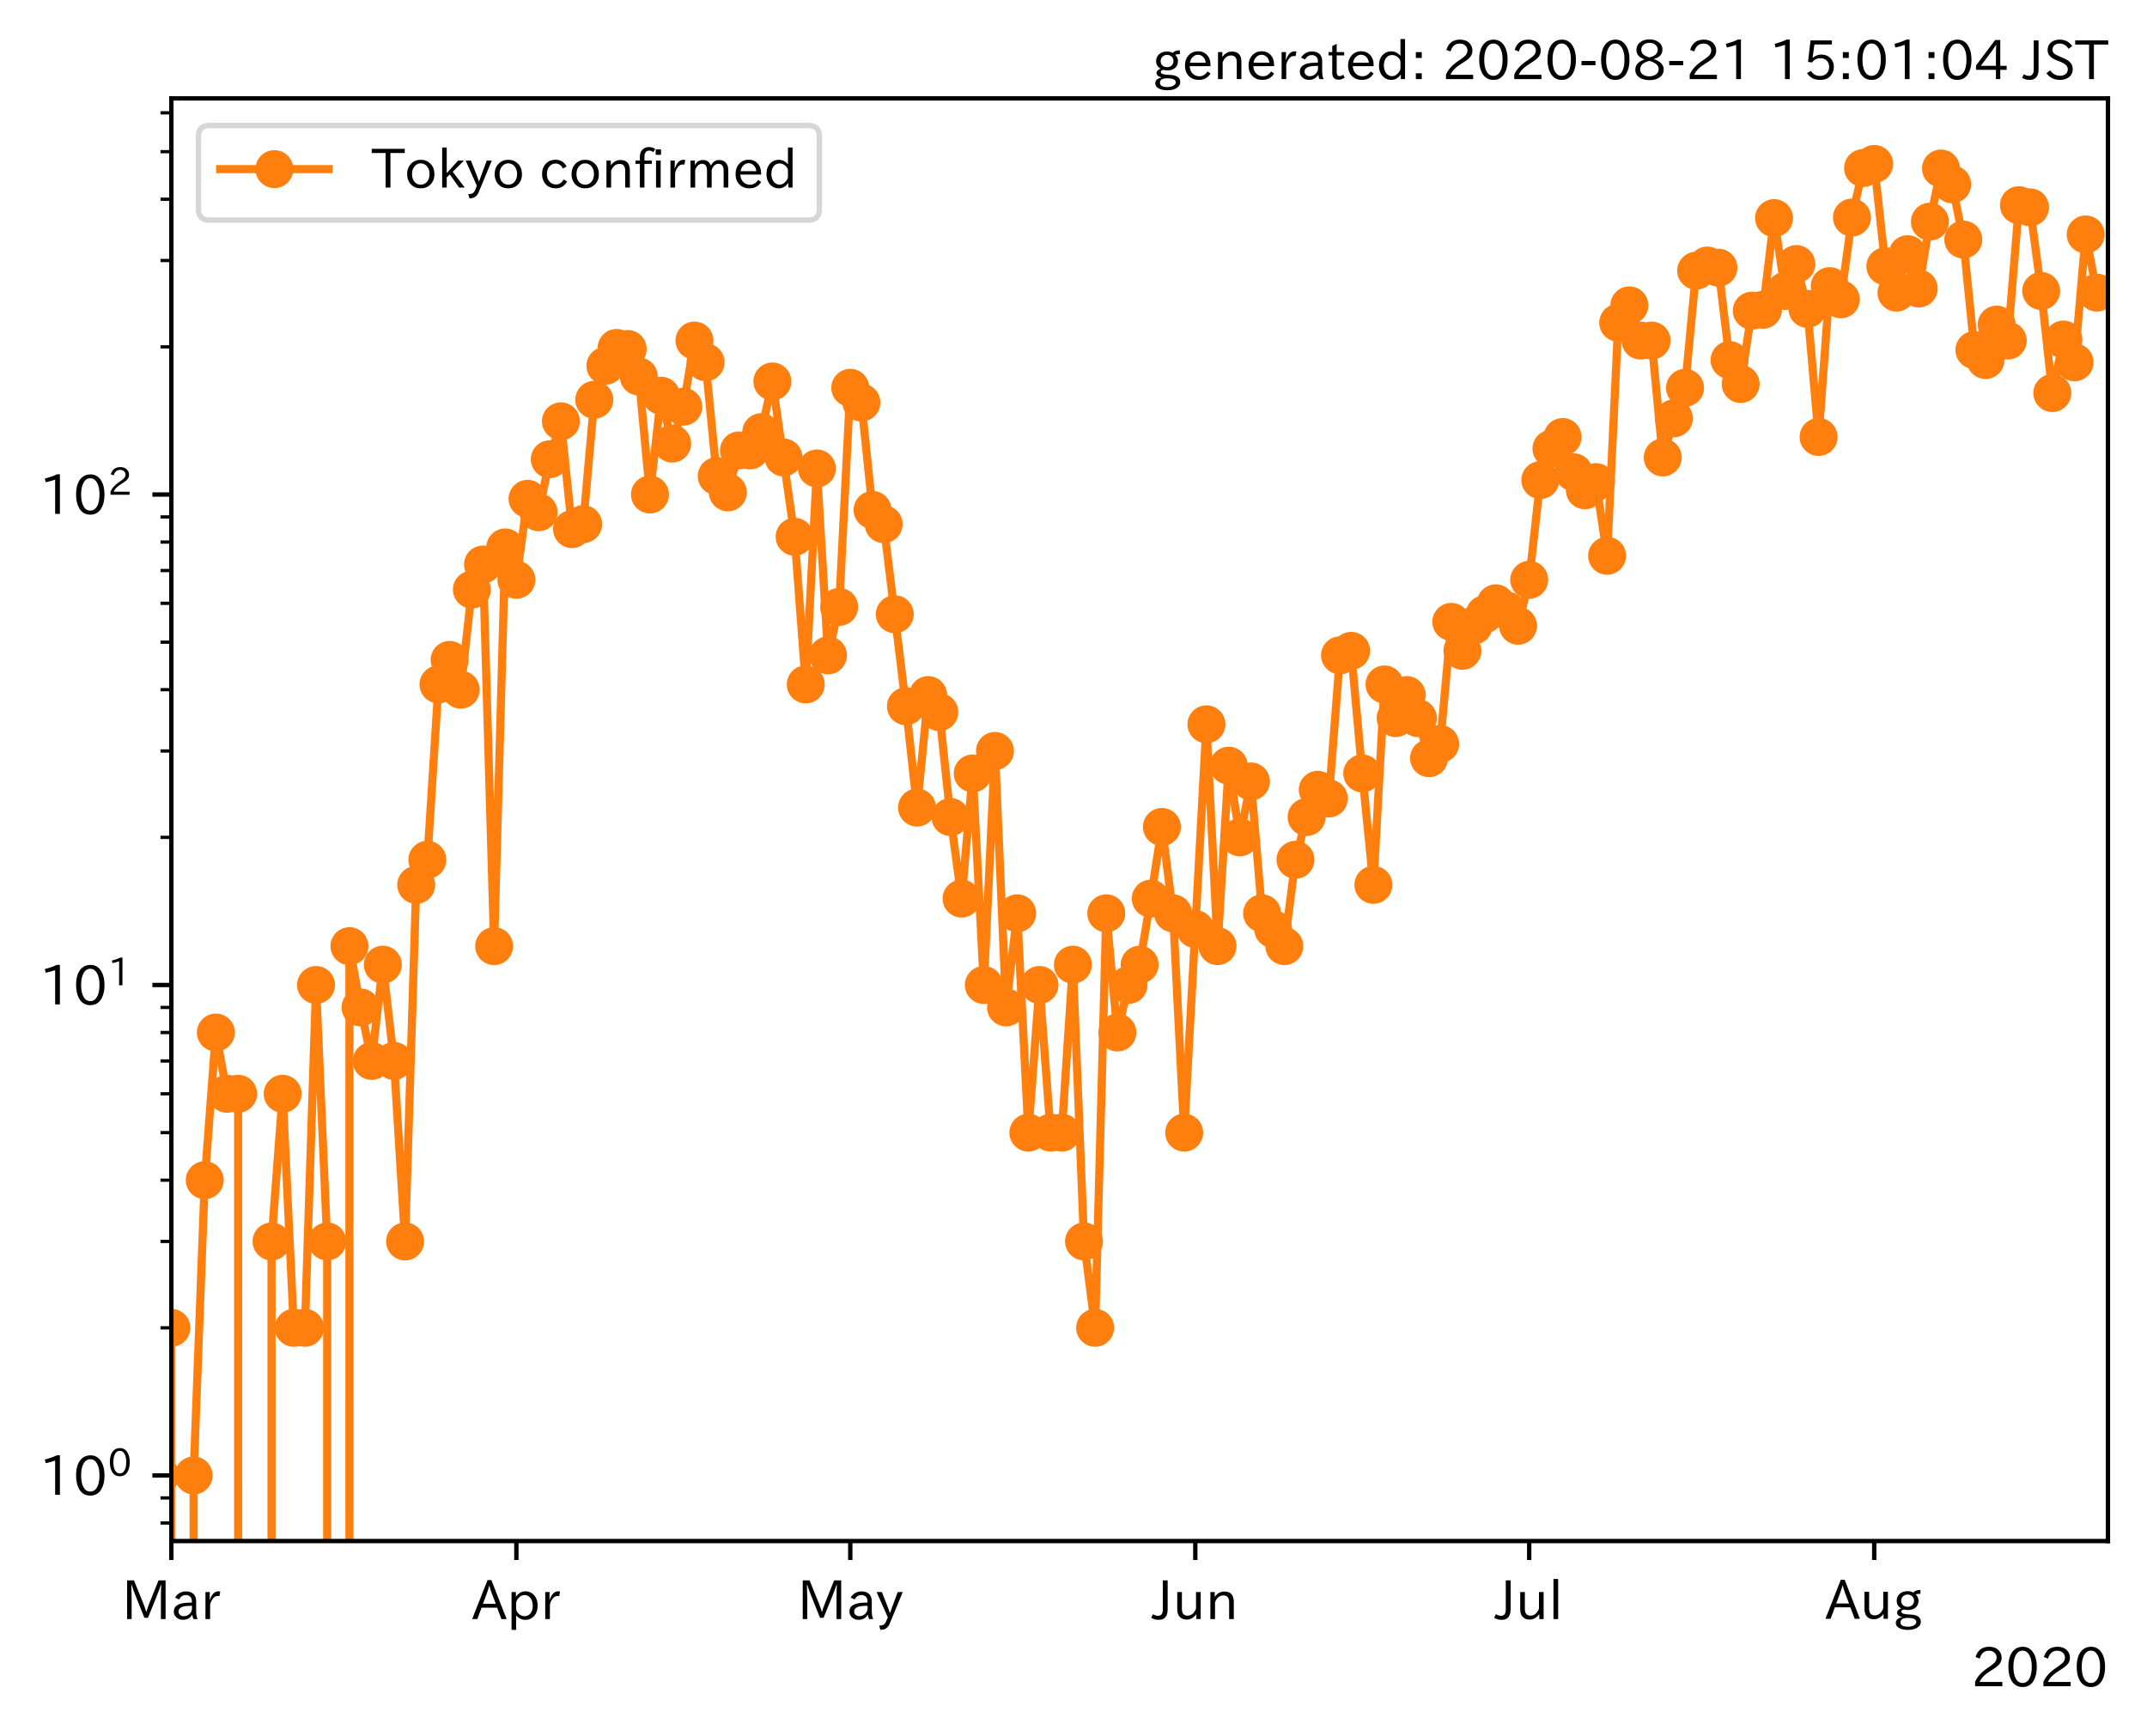 <?xml version="1.0" encoding="utf-8" standalone="no"?>
<!DOCTYPE svg PUBLIC "-//W3C//DTD SVG 1.1//EN"
  "http://www.w3.org/Graphics/SVG/1.1/DTD/svg11.dtd">
<!-- Created with matplotlib (https://matplotlib.org/) -->
<svg height="320.24pt" version="1.1" viewBox="0 0 395.92 320.24" width="395.92pt" xmlns="http://www.w3.org/2000/svg" xmlns:xlink="http://www.w3.org/1999/xlink">
 <defs>
  <style type="text/css">*{stroke-linecap:butt;stroke-linejoin:round;}</style>
 </defs>
 <g id="figure_1">
  <g id="patch_1">
   <path d="M 0 320.24 
L 395.92 320.24 
L 395.92 0 
L 0 0 
z
" style="fill:#ffffff;"/>
  </g>
  <g id="axes_1">
   <g id="patch_2">
    <path d="M 31.6 284.259 
L 388.72 284.259 
L 388.72 18.147 
L 31.6 18.147 
z
" style="fill:#ffffff;"/>
   </g>
   <g id="matplotlib.axis_1">
    <g id="xtick_1">
     <g id="line2d_1">
      <defs>
       <path d="M 0 0 
L 0 3.5 
" id="m3e359780ea" style="stroke:#000000;stroke-width:0.8;"/>
      </defs>
      <g>
       <use style="stroke:#000000;stroke-width:0.8;" x="31.6" xlink:href="#m3e359780ea" y="284.259"/>
      </g>
     </g>
     <g id="text_1">
      <!-- Mar -->
      <g transform="translate(22.491 298.749)scale(0.1 -0.1)">
       <defs>
        <path d="M 80.422 0.984 
L 71.828 0.984 
L 71.828 39.594 
Q 71.828 51.266 72.406 64.594 
L 72.016 64.594 
Q 68.062 53.266 63.531 41.797 
L 47.906 3.266 
L 41.406 3.266 
L 25.641 42.578 
Q 20.75 54.781 17.625 64.703 
L 17.234 64.703 
Q 17.828 48.922 17.828 39.891 
L 17.828 0.984 
L 9.516 0.984 
L 9.516 72.406 
L 22.125 72.406 
L 39.109 30.375 
Q 42.141 23 44.828 14.156 
L 45.125 14.156 
Q 47.312 22.125 50.531 30.172 
L 67.438 72.406 
L 80.422 72.406 
z
" id="IPAexGothic-77"/>
        <path d="M 49.312 0.984 
L 41.75 0.984 
Q 39.984 4.734 39.547 8.688 
L 39.203 8.688 
Q 33.547 -0.391 22.312 -0.391 
Q 14.594 -0.391 9.719 4.5 
Q 5.422 8.797 5.422 14.984 
Q 5.422 30.422 32.031 31.203 
L 38.719 31.391 
L 38.719 33.984 
Q 38.719 39.203 35.75 42.188 
Q 32.625 45.312 27.734 45.312 
Q 19.344 45.312 15.141 37.156 
L 7.719 40.578 
Q 14.656 52 27.938 52 
Q 37.109 52 42.047 46.875 
Q 46.625 42.281 46.625 33.891 
L 46.625 15.578 
Q 46.625 6.25 49.312 0.984 
z
M 38.922 25.391 
L 33.453 25.297 
Q 14.109 24.859 14.109 14.891 
Q 14.109 11.375 16.406 9.078 
Q 19.234 6.297 23.828 6.297 
Q 30.219 6.297 34.906 10.984 
Q 38.922 15.141 38.922 21 
z
" id="IPAexGothic-97"/>
        <path d="M 36.078 51.812 
L 34.578 43.266 
Q 32.906 43.609 31.594 43.609 
Q 25.828 43.609 22.078 38.188 
Q 17.391 31.344 17.391 26.172 
L 17.391 0.984 
L 8.797 0.984 
L 8.797 50.781 
L 16.891 50.781 
L 16.5 35.984 
L 16.703 35.984 
Q 22.219 52.203 32.766 52.203 
Q 34.469 52.203 36.078 51.812 
z
" id="IPAexGothic-114"/>
       </defs>
       <use xlink:href="#IPAexGothic-77"/>
       <use x="90.186" xlink:href="#IPAexGothic-97"/>
       <use x="145.166" xlink:href="#IPAexGothic-114"/>
      </g>
     </g>
    </g>
    <g id="xtick_2">
     <g id="line2d_2">
      <g>
       <use style="stroke:#000000;stroke-width:0.8;" x="95.225" xlink:href="#m3e359780ea" y="284.259"/>
      </g>
     </g>
     <g id="text_2">
      <!-- Apr -->
      <g transform="translate(87.083 298.749)scale(0.1 -0.1)">
       <defs>
        <path d="M 63.375 0.984 
L 53.812 0.984 
L 45.906 22.016 
L 17.188 22.016 
L 9.422 0.984 
L -0.094 0.984 
L 28.219 72.906 
L 35.297 72.906 
z
M 43.406 29.109 
L 36.188 48.094 
Q 33.203 56.062 31.688 62.5 
L 31.391 62.5 
Q 29.641 55.672 26.812 48.094 
L 19.734 29.109 
z
" id="IPAexGothic-65"/>
        <path d="M 16.797 42 
Q 23.828 52.203 34.469 52.203 
Q 43.266 52.203 49.562 45.906 
Q 56.891 38.578 56.891 25.688 
Q 56.891 13.141 49.656 5.812 
Q 43.359 -0.484 34.375 -0.484 
Q 24.516 -0.484 17.281 7.766 
L 17.281 -19 
L 8.797 -19 
L 8.797 50.781 
L 16.797 50.781 
z
M 17.281 30.469 
L 17.281 20.172 
Q 17.281 14.016 23.688 9.375 
Q 27.984 6.297 32.906 6.297 
Q 38.578 6.297 42.578 10.297 
Q 47.906 15.578 47.906 25.484 
Q 47.906 34.375 43.5 39.984 
Q 39.109 45.312 32.812 45.312 
Q 25.875 45.312 20.906 38.812 
Q 17.281 34.125 17.281 30.469 
z
" id="IPAexGothic-112"/>
       </defs>
       <use xlink:href="#IPAexGothic-65"/>
       <use x="63.721" xlink:href="#IPAexGothic-112"/>
       <use x="125.83" xlink:href="#IPAexGothic-114"/>
      </g>
     </g>
    </g>
    <g id="xtick_3">
     <g id="line2d_3">
      <g>
       <use style="stroke:#000000;stroke-width:0.8;" x="156.797" xlink:href="#m3e359780ea" y="284.259"/>
      </g>
     </g>
     <g id="text_3">
      <!-- May -->
      <g transform="translate(147.078 298.749)scale(0.1 -0.1)">
       <defs>
        <path d="M 48.781 50.781 
L 24.609 -7.625 
Q 19.969 -18.797 8.594 -18.797 
L 7.469 -18.797 
L 5.375 -10.984 
L 6.984 -10.984 
Q 15.141 -10.984 17.969 -3.719 
L 21.188 4.297 
L 0.594 50.781 
L 10.297 50.781 
L 21.297 22.797 
Q 23.875 16.016 25.094 12.203 
L 25.391 12.203 
Q 27.344 18.266 29.109 22.797 
L 39.5 50.781 
z
" id="IPAexGothic-121"/>
       </defs>
       <use xlink:href="#IPAexGothic-77"/>
       <use x="90.186" xlink:href="#IPAexGothic-97"/>
       <use x="145.166" xlink:href="#IPAexGothic-121"/>
      </g>
     </g>
    </g>
    <g id="xtick_4">
     <g id="line2d_4">
      <g>
       <use style="stroke:#000000;stroke-width:0.8;" x="220.422" xlink:href="#m3e359780ea" y="284.259"/>
      </g>
     </g>
     <g id="text_4">
      <!-- Jun -->
      <g transform="translate(212.482 298.749)scale(0.1 -0.1)">
       <defs>
        <path d="M 28.422 72.406 
L 28.422 19.281 
Q 28.422 -0.484 11.922 -0.484 
Q 4.734 -0.484 -1.953 3.266 
L 1.312 10.062 
Q 5.906 6.984 10.844 6.984 
Q 19.531 6.984 19.531 18.797 
L 19.531 72.406 
z
" id="IPAexGothic-74"/>
        <path d="M 51.312 0.984 
L 43.312 0.984 
L 43.312 10.062 
Q 35.938 0 25.391 0 
Q 16.75 0 11.922 5.859 
Q 8.109 10.594 8.109 19.391 
L 8.109 50.781 
L 16.703 50.781 
L 16.703 19.672 
Q 16.703 7.281 27.094 7.281 
Q 37.594 7.281 42.719 20.172 
L 42.719 50.781 
L 51.312 50.781 
z
" id="IPAexGothic-117"/>
        <path d="M 52 0.984 
L 43.406 0.984 
L 43.406 31.891 
Q 43.406 44.578 32.906 44.578 
Q 22.312 44.578 17.391 31.891 
L 17.391 0.984 
L 8.797 0.984 
L 8.797 50.781 
L 16.797 50.781 
L 16.797 41.797 
Q 23.828 51.812 34.719 51.812 
Q 52 51.812 52 32.375 
z
" id="IPAexGothic-110"/>
       </defs>
       <use xlink:href="#IPAexGothic-74"/>
       <use x="37.988" xlink:href="#IPAexGothic-117"/>
       <use x="98.389" xlink:href="#IPAexGothic-110"/>
      </g>
     </g>
    </g>
    <g id="xtick_5">
     <g id="line2d_5">
      <g>
       <use style="stroke:#000000;stroke-width:0.8;" x="281.994" xlink:href="#m3e359780ea" y="284.259"/>
      </g>
     </g>
     <g id="text_5">
      <!-- Jul -->
      <g transform="translate(275.725 298.749)scale(0.1 -0.1)">
       <defs>
        <path d="M 17.672 0.984 
L 9.078 0.984 
L 9.078 74.906 
L 17.672 74.906 
z
" id="IPAexGothic-108"/>
       </defs>
       <use xlink:href="#IPAexGothic-74"/>
       <use x="37.988" xlink:href="#IPAexGothic-117"/>
       <use x="98.389" xlink:href="#IPAexGothic-108"/>
      </g>
     </g>
    </g>
    <g id="xtick_6">
     <g id="line2d_6">
      <g>
       <use style="stroke:#000000;stroke-width:0.8;" x="345.619" xlink:href="#m3e359780ea" y="284.259"/>
      </g>
     </g>
     <g id="text_6">
      <!-- Aug -->
      <g transform="translate(336.637 298.691)scale(0.1 -0.1)">
       <defs>
        <path d="M 20.797 17.969 
Q 15.719 17.531 15.719 14.062 
Q 15.719 9.578 27.547 8.984 
L 33.297 8.688 
Q 51.609 7.766 51.609 -4.594 
Q 51.609 -10.938 45.703 -14.984 
Q 39.359 -19.578 28.031 -19.578 
Q 17.781 -19.578 11.531 -16.062 
Q 5.516 -12.641 5.516 -6.688 
Q 5.516 1.312 16.797 3.859 
L 16.797 4.203 
Q 7.906 6.453 7.906 12.156 
Q 7.906 17.438 15.531 20.266 
Q 7.125 24.609 7.125 34.078 
Q 7.125 41.406 12.016 46.297 
Q 17.625 51.906 27.156 51.906 
Q 33.203 51.906 37.844 49.266 
Q 41.406 53.953 50.922 54.109 
L 50.922 47.078 
Q 44.344 46.922 42.234 45.906 
Q 47.406 40.828 47.406 33.891 
Q 47.406 27 42.719 22.266 
Q 37.5 17.094 28.328 17.094 
Q 24.422 17.094 20.797 17.969 
z
M 27.094 45.609 
Q 22.016 45.609 18.703 42.281 
Q 15.438 39.016 15.438 34.078 
Q 15.438 29.25 18.5 26.312 
Q 21.828 23 27.438 23 
Q 32.719 23 35.891 26.219 
Q 39.109 29.391 39.109 34.422 
Q 39.109 39.016 35.891 42.188 
Q 32.516 45.609 27.094 45.609 
z
M 27.391 2.484 
Q 14.109 2.484 14.109 -5.719 
Q 14.109 -13.672 28.125 -13.672 
Q 37.156 -13.672 41.219 -9.469 
Q 43.312 -7.516 43.312 -4.891 
Q 43.312 2.484 27.391 2.484 
z
" id="IPAexGothic-103"/>
       </defs>
       <use xlink:href="#IPAexGothic-65"/>
       <use x="63.721" xlink:href="#IPAexGothic-117"/>
       <use x="124.121" xlink:href="#IPAexGothic-103"/>
      </g>
     </g>
    </g>
    <g id="text_7">
     <!-- 2020 -->
     <g transform="translate(363.526 311.14)scale(0.1 -0.1)">
      <defs>
       <path d="M 57.172 0.984 
L 6.984 0.984 
L 6.984 9.281 
Q 12.891 23.047 29.594 34.422 
L 32.375 36.281 
Q 40.922 42.141 43.609 45.406 
Q 46.688 49.266 46.688 53.812 
Q 46.688 58.938 43.062 62.547 
Q 39.062 66.547 32.562 66.547 
Q 19.531 66.547 15.484 52 
L 7.766 54.781 
Q 13.328 73.828 33.062 73.828 
Q 43.844 73.828 50.25 67.438 
Q 55.859 61.672 55.859 53.516 
Q 55.859 47.469 52.25 42.531 
Q 48.922 37.75 36.969 30.281 
L 34.859 29 
Q 19.625 19.578 15.281 8.891 
L 57.172 8.891 
z
" id="IPAexGothic-50"/>
       <path d="M 31.844 73.828 
Q 45.016 73.828 52.094 61.625 
Q 57.719 51.953 57.719 36.625 
Q 57.719 21.438 52.094 11.578 
Q 45.125 -0.484 31.5 -0.484 
Q 17.922 -0.484 10.938 11.578 
Q 5.328 21.438 5.328 36.719 
Q 5.328 58.016 15.625 67.719 
Q 22.172 73.828 31.844 73.828 
z
M 31.5 66.656 
Q 23.688 66.656 19.188 58.734 
Q 14.594 50.734 14.594 36.625 
Q 14.594 22.75 19.094 14.797 
Q 23.641 6.984 31.5 6.984 
Q 40.922 6.984 45.453 18.016 
Q 48.438 25.344 48.438 37.109 
Q 48.438 50.875 43.844 58.734 
Q 39.203 66.656 31.5 66.656 
z
" id="IPAexGothic-48"/>
      </defs>
      <use xlink:href="#IPAexGothic-50"/>
      <use x="62.988" xlink:href="#IPAexGothic-48"/>
      <use x="125.977" xlink:href="#IPAexGothic-50"/>
      <use x="188.965" xlink:href="#IPAexGothic-48"/>
     </g>
    </g>
   </g>
   <g id="matplotlib.axis_2">
    <g id="ytick_1">
     <g id="line2d_7">
      <defs>
       <path d="M 0 0 
L -3.5 0 
" id="m5bb078806f" style="stroke:#000000;stroke-width:0.8;"/>
      </defs>
      <g>
       <use style="stroke:#000000;stroke-width:0.8;" x="31.6" xlink:href="#m5bb078806f" y="272.163"/>
      </g>
     </g>
     <g id="text_8">
      <!-- $\mathdefault{10^{0}}$ -->
      <g transform="translate(7.2 275.908)scale(0.1 -0.1)">
       <defs>
        <path d="M 38.484 0.984 
L 29.688 0.984 
L 29.688 64.109 
Q 21.438 61.281 12.312 59.328 
L 10.688 66.109 
Q 23.734 69.391 32.906 73.922 
L 38.484 73.922 
z
" id="IPAexGothic-49"/>
       </defs>
       <use transform="translate(0 0.773)" xlink:href="#IPAexGothic-49"/>
       <use transform="translate(62.988 0.773)" xlink:href="#IPAexGothic-48"/>
       <use transform="translate(126.865 36.32)scale(0.7)" xlink:href="#IPAexGothic-48"/>
      </g>
     </g>
    </g>
    <g id="ytick_2">
     <g id="line2d_8">
      <g>
       <use style="stroke:#000000;stroke-width:0.8;" x="31.6" xlink:href="#m5bb078806f" y="181.689"/>
      </g>
     </g>
     <g id="text_9">
      <!-- $\mathdefault{10^{1}}$ -->
      <g transform="translate(7.2 185.435)scale(0.1 -0.1)">
       <use transform="translate(0 0.708)" xlink:href="#IPAexGothic-49"/>
       <use transform="translate(62.988 0.708)" xlink:href="#IPAexGothic-48"/>
       <use transform="translate(126.865 36.255)scale(0.7)" xlink:href="#IPAexGothic-49"/>
      </g>
     </g>
    </g>
    <g id="ytick_3">
     <g id="line2d_9">
      <g>
       <use style="stroke:#000000;stroke-width:0.8;" x="31.6" xlink:href="#m5bb078806f" y="91.216"/>
      </g>
     </g>
     <g id="text_10">
      <!-- $\mathdefault{10^{2}}$ -->
      <g transform="translate(7.2 94.962)scale(0.1 -0.1)">
       <use transform="translate(0 0.773)" xlink:href="#IPAexGothic-49"/>
       <use transform="translate(62.988 0.773)" xlink:href="#IPAexGothic-48"/>
       <use transform="translate(126.865 36.32)scale(0.7)" xlink:href="#IPAexGothic-50"/>
      </g>
     </g>
    </g>
    <g id="ytick_4">
     <g id="line2d_10">
      <defs>
       <path d="M 0 0 
L -2 0 
" id="mf162b7b81f" style="stroke:#000000;stroke-width:0.6;"/>
      </defs>
      <g>
       <use style="stroke:#000000;stroke-width:0.6;" x="31.6" xlink:href="#mf162b7b81f" y="280.93"/>
      </g>
     </g>
    </g>
    <g id="ytick_5">
     <g id="line2d_11">
      <g>
       <use style="stroke:#000000;stroke-width:0.6;" x="31.6" xlink:href="#mf162b7b81f" y="276.302"/>
      </g>
     </g>
    </g>
    <g id="ytick_6">
     <g id="line2d_12">
      <g>
       <use style="stroke:#000000;stroke-width:0.6;" x="31.6" xlink:href="#mf162b7b81f" y="244.927"/>
      </g>
     </g>
    </g>
    <g id="ytick_7">
     <g id="line2d_13">
      <g>
       <use style="stroke:#000000;stroke-width:0.6;" x="31.6" xlink:href="#mf162b7b81f" y="228.996"/>
      </g>
     </g>
    </g>
    <g id="ytick_8">
     <g id="line2d_14">
      <g>
       <use style="stroke:#000000;stroke-width:0.6;" x="31.6" xlink:href="#mf162b7b81f" y="217.692"/>
      </g>
     </g>
    </g>
    <g id="ytick_9">
     <g id="line2d_15">
      <g>
       <use style="stroke:#000000;stroke-width:0.6;" x="31.6" xlink:href="#mf162b7b81f" y="208.925"/>
      </g>
     </g>
    </g>
    <g id="ytick_10">
     <g id="line2d_16">
      <g>
       <use style="stroke:#000000;stroke-width:0.6;" x="31.6" xlink:href="#mf162b7b81f" y="201.761"/>
      </g>
     </g>
    </g>
    <g id="ytick_11">
     <g id="line2d_17">
      <g>
       <use style="stroke:#000000;stroke-width:0.6;" x="31.6" xlink:href="#mf162b7b81f" y="195.704"/>
      </g>
     </g>
    </g>
    <g id="ytick_12">
     <g id="line2d_18">
      <g>
       <use style="stroke:#000000;stroke-width:0.6;" x="31.6" xlink:href="#mf162b7b81f" y="190.457"/>
      </g>
     </g>
    </g>
    <g id="ytick_13">
     <g id="line2d_19">
      <g>
       <use style="stroke:#000000;stroke-width:0.6;" x="31.6" xlink:href="#mf162b7b81f" y="185.829"/>
      </g>
     </g>
    </g>
    <g id="ytick_14">
     <g id="line2d_20">
      <g>
       <use style="stroke:#000000;stroke-width:0.6;" x="31.6" xlink:href="#mf162b7b81f" y="154.454"/>
      </g>
     </g>
    </g>
    <g id="ytick_15">
     <g id="line2d_21">
      <g>
       <use style="stroke:#000000;stroke-width:0.6;" x="31.6" xlink:href="#mf162b7b81f" y="138.523"/>
      </g>
     </g>
    </g>
    <g id="ytick_16">
     <g id="line2d_22">
      <g>
       <use style="stroke:#000000;stroke-width:0.6;" x="31.6" xlink:href="#mf162b7b81f" y="127.219"/>
      </g>
     </g>
    </g>
    <g id="ytick_17">
     <g id="line2d_23">
      <g>
       <use style="stroke:#000000;stroke-width:0.6;" x="31.6" xlink:href="#mf162b7b81f" y="118.451"/>
      </g>
     </g>
    </g>
    <g id="ytick_18">
     <g id="line2d_24">
      <g>
       <use style="stroke:#000000;stroke-width:0.6;" x="31.6" xlink:href="#mf162b7b81f" y="111.288"/>
      </g>
     </g>
    </g>
    <g id="ytick_19">
     <g id="line2d_25">
      <g>
       <use style="stroke:#000000;stroke-width:0.6;" x="31.6" xlink:href="#mf162b7b81f" y="105.231"/>
      </g>
     </g>
    </g>
    <g id="ytick_20">
     <g id="line2d_26">
      <g>
       <use style="stroke:#000000;stroke-width:0.6;" x="31.6" xlink:href="#mf162b7b81f" y="99.984"/>
      </g>
     </g>
    </g>
    <g id="ytick_21">
     <g id="line2d_27">
      <g>
       <use style="stroke:#000000;stroke-width:0.6;" x="31.6" xlink:href="#mf162b7b81f" y="95.356"/>
      </g>
     </g>
    </g>
    <g id="ytick_22">
     <g id="line2d_28">
      <g>
       <use style="stroke:#000000;stroke-width:0.6;" x="31.6" xlink:href="#mf162b7b81f" y="63.981"/>
      </g>
     </g>
    </g>
    <g id="ytick_23">
     <g id="line2d_29">
      <g>
       <use style="stroke:#000000;stroke-width:0.6;" x="31.6" xlink:href="#mf162b7b81f" y="48.05"/>
      </g>
     </g>
    </g>
    <g id="ytick_24">
     <g id="line2d_30">
      <g>
       <use style="stroke:#000000;stroke-width:0.6;" x="31.6" xlink:href="#mf162b7b81f" y="36.746"/>
      </g>
     </g>
    </g>
    <g id="ytick_25">
     <g id="line2d_31">
      <g>
       <use style="stroke:#000000;stroke-width:0.6;" x="31.6" xlink:href="#mf162b7b81f" y="27.978"/>
      </g>
     </g>
    </g>
    <g id="ytick_26">
     <g id="line2d_32">
      <g>
       <use style="stroke:#000000;stroke-width:0.6;" x="31.6" xlink:href="#mf162b7b81f" y="20.814"/>
      </g>
     </g>
    </g>
   </g>
   <g id="line2d_33">
    <path clip-path="url(#pd7b4daa625)" d="M -1 238.595 
L 0.814 190.457 
L 2.866 208.925 
L 2.869 321.24 
M 6.969 321.24 
L 6.971 228.996 
L 9.023 228.996 
L 9.026 321.24 
M 13.126 321.24 
L 13.128 228.996 
L 15.181 272.163 
L 15.182 321.24 
M 19.283 321.24 
L 19.286 228.996 
L 19.288 321.24 
M 23.388 321.24 
L 23.39 228.996 
L 25.443 272.163 
L 25.444 321.24 
M 29.546 321.24 
L 29.548 272.163 
L 31.6 244.927 
L 31.602 321.24 
M 35.704 321.24 
L 35.705 272.163 
L 37.757 217.692 
L 39.81 190.457 
L 41.862 201.761 
L 43.914 201.761 
L 43.917 321.24 
M 50.07 321.24 
L 50.072 228.996 
L 52.124 201.761 
L 54.177 244.927 
L 56.229 244.927 
L 58.281 181.689 
L 60.334 228.996 
L 60.336 321.24 
M 64.435 321.24 
L 64.439 174.526 
L 66.491 185.829 
L 68.543 195.704 
L 70.596 177.945 
L 72.648 195.704 
L 74.701 228.996 
L 76.753 163.222 
L 78.806 158.594 
L 80.858 126.249 
L 82.91 121.728 
L 84.963 127.219 
L 87.015 108.752 
L 89.068 104.124 
L 91.12 174.526 
L 93.172 100.979 
L 95.225 106.952 
L 97.277 92.01 
L 99.33 94.493 
L 101.382 84.713 
L 103.434 77.716 
L 105.487 97.602 
L 107.539 96.688 
L 109.592 73.744 
L 111.644 67.472 
L 113.697 64.178 
L 115.749 64.376 
L 117.801 69.453 
L 119.854 91.216 
L 121.906 72.995 
L 123.959 81.825 
L 126.011 75.024 
L 128.063 62.82 
L 130.116 66.833 
L 132.168 87.83 
L 134.221 90.825 
L 136.273 83.082 
L 138.326 83.082 
L 140.378 79.717 
L 142.43 70.367 
L 146.535 99.014 
L 148.588 126.249 
L 150.64 86.414 
L 152.692 120.883 
L 154.745 111.948 
L 156.797 71.54 
L 158.85 74.251 
L 160.902 94.068 
L 162.954 96.688 
L 167.059 130.282 
L 169.112 148.963 
L 171.164 128.214 
L 173.217 131.359 
L 175.269 150.709 
L 177.321 165.758 
L 179.374 142.663 
L 181.426 181.689 
L 183.479 138.523 
L 185.531 185.829 
L 187.583 168.469 
L 189.636 208.925 
L 191.688 181.689 
L 193.741 208.925 
L 195.793 208.925 
L 197.846 177.945 
L 199.898 228.996 
L 201.95 244.927 
L 204.003 168.469 
L 206.055 190.457 
L 208.108 181.689 
L 210.16 177.945 
L 212.212 165.758 
L 214.265 152.537 
L 216.317 168.469 
L 218.37 208.925 
L 222.474 133.605 
L 224.527 174.526 
L 226.579 141.234 
L 228.632 154.454 
L 230.684 144.146 
L 232.737 168.469 
L 234.789 171.381 
L 236.841 174.526 
L 238.894 158.594 
L 240.946 150.709 
L 242.999 145.687 
L 245.051 147.291 
L 247.103 120.883 
L 249.156 120.055 
L 251.208 142.663 
L 253.261 163.222 
L 255.313 126.249 
L 257.366 132.466 
L 259.418 128.214 
L 261.47 132.466 
L 263.523 139.855 
L 265.575 137.234 
L 267.628 114.707 
L 269.68 120.055 
L 271.732 115.427 
L 275.837 111.288 
L 277.89 112.62 
L 279.942 115.427 
L 281.994 106.952 
L 284.047 88.558 
L 286.099 82.764 
L 288.152 80.606 
L 290.204 87.116 
L 292.257 90.438 
L 294.309 88.927 
L 296.361 102.52 
L 298.414 59.528 
L 300.466 56.329 
L 302.519 62.82 
L 304.571 62.82 
L 306.623 84.381 
L 308.676 77.163 
L 310.728 71.54 
L 312.781 49.927 
L 314.833 48.977 
L 316.886 49.382 
L 318.938 66.412 
L 320.99 70.832 
L 323.043 57.312 
L 325.095 57.146 
L 327.148 40.236 
L 329.2 53.672 
L 331.252 48.71 
L 333.305 56.981 
L 335.357 80.606 
L 337.41 52.776 
L 339.462 55.213 
L 341.514 40.129 
L 343.567 30.999 
L 345.619 30.243 
L 347.672 49.112 
L 349.724 53.976 
L 351.777 46.888 
L 353.829 53.222 
L 355.881 40.886 
L 357.934 31.084 
L 359.986 33.996 
L 362.039 44.186 
L 364.091 64.575 
L 366.143 66.412 
L 368.196 59.881 
L 370.248 62.82 
L 372.301 37.842 
L 374.353 38.248 
L 376.406 53.672 
L 378.458 72.504 
L 380.51 62.629 
L 382.563 66.833 
L 384.615 43.247 
L 386.668 53.976 
L 386.668 53.976 
" style="fill:none;stroke:#ff7f0e;stroke-linecap:square;stroke-width:1.5;"/>
    <defs>
     <path d="M 0 3 
C 0.796 3 1.559 2.684 2.121 2.121 
C 2.684 1.559 3 0.796 3 0 
C 3 -0.796 2.684 -1.559 2.121 -2.121 
C 1.559 -2.684 0.796 -3 0 -3 
C -0.796 -3 -1.559 -2.684 -2.121 -2.121 
C -2.684 -1.559 -3 -0.796 -3 0 
C -3 0.796 -2.684 1.559 -2.121 2.121 
C -1.559 2.684 -0.796 3 0 3 
z
" id="m0f6bafb6cf" style="stroke:#ff7f0e;"/>
    </defs>
    <g clip-path="url(#pd7b4daa625)">
     <use style="fill:#ff7f0e;stroke:#ff7f0e;" x="-1" xlink:href="#m0f6bafb6cf" y="238.595"/>
     <use style="fill:#ff7f0e;stroke:#ff7f0e;" x="0.814" xlink:href="#m0f6bafb6cf" y="190.457"/>
     <use style="fill:#ff7f0e;stroke:#ff7f0e;" x="2.866" xlink:href="#m0f6bafb6cf" y="208.925"/>
     <use style="fill:#ff7f0e;stroke:#ff7f0e;" x="3.384" xlink:href="#m0f6bafb6cf" y="23058.271"/>
     <use style="fill:#ff7f0e;stroke:#ff7f0e;" x="6.453" xlink:href="#m0f6bafb6cf" y="23058.271"/>
     <use style="fill:#ff7f0e;stroke:#ff7f0e;" x="6.971" xlink:href="#m0f6bafb6cf" y="228.996"/>
     <use style="fill:#ff7f0e;stroke:#ff7f0e;" x="9.023" xlink:href="#m0f6bafb6cf" y="228.996"/>
     <use style="fill:#ff7f0e;stroke:#ff7f0e;" x="9.541" xlink:href="#m0f6bafb6cf" y="23058.271"/>
     <use style="fill:#ff7f0e;stroke:#ff7f0e;" x="12.611" xlink:href="#m0f6bafb6cf" y="23058.271"/>
     <use style="fill:#ff7f0e;stroke:#ff7f0e;" x="13.128" xlink:href="#m0f6bafb6cf" y="228.996"/>
     <use style="fill:#ff7f0e;stroke:#ff7f0e;" x="15.181" xlink:href="#m0f6bafb6cf" y="272.163"/>
     <use style="fill:#ff7f0e;stroke:#ff7f0e;" x="15.698" xlink:href="#m0f6bafb6cf" y="23058.271"/>
     <use style="fill:#ff7f0e;stroke:#ff7f0e;" x="18.768" xlink:href="#m0f6bafb6cf" y="23058.271"/>
     <use style="fill:#ff7f0e;stroke:#ff7f0e;" x="19.286" xlink:href="#m0f6bafb6cf" y="228.996"/>
     <use style="fill:#ff7f0e;stroke:#ff7f0e;" x="19.803" xlink:href="#m0f6bafb6cf" y="23058.271"/>
     <use style="fill:#ff7f0e;stroke:#ff7f0e;" x="22.873" xlink:href="#m0f6bafb6cf" y="23058.271"/>
     <use style="fill:#ff7f0e;stroke:#ff7f0e;" x="23.39" xlink:href="#m0f6bafb6cf" y="228.996"/>
     <use style="fill:#ff7f0e;stroke:#ff7f0e;" x="25.443" xlink:href="#m0f6bafb6cf" y="272.163"/>
     <use style="fill:#ff7f0e;stroke:#ff7f0e;" x="25.96" xlink:href="#m0f6bafb6cf" y="23058.271"/>
     <use style="fill:#ff7f0e;stroke:#ff7f0e;" x="29.031" xlink:href="#m0f6bafb6cf" y="23058.271"/>
     <use style="fill:#ff7f0e;stroke:#ff7f0e;" x="29.548" xlink:href="#m0f6bafb6cf" y="272.163"/>
     <use style="fill:#ff7f0e;stroke:#ff7f0e;" x="31.6" xlink:href="#m0f6bafb6cf" y="244.927"/>
     <use style="fill:#ff7f0e;stroke:#ff7f0e;" x="32.117" xlink:href="#m0f6bafb6cf" y="23058.271"/>
     <use style="fill:#ff7f0e;stroke:#ff7f0e;" x="35.188" xlink:href="#m0f6bafb6cf" y="23058.271"/>
     <use style="fill:#ff7f0e;stroke:#ff7f0e;" x="35.705" xlink:href="#m0f6bafb6cf" y="272.163"/>
     <use style="fill:#ff7f0e;stroke:#ff7f0e;" x="37.757" xlink:href="#m0f6bafb6cf" y="217.692"/>
     <use style="fill:#ff7f0e;stroke:#ff7f0e;" x="39.81" xlink:href="#m0f6bafb6cf" y="190.457"/>
     <use style="fill:#ff7f0e;stroke:#ff7f0e;" x="41.862" xlink:href="#m0f6bafb6cf" y="201.761"/>
     <use style="fill:#ff7f0e;stroke:#ff7f0e;" x="43.914" xlink:href="#m0f6bafb6cf" y="201.761"/>
     <use style="fill:#ff7f0e;stroke:#ff7f0e;" x="44.433" xlink:href="#m0f6bafb6cf" y="23058.271"/>
     <use style="fill:#ff7f0e;stroke:#ff7f0e;" x="49.554" xlink:href="#m0f6bafb6cf" y="23058.271"/>
     <use style="fill:#ff7f0e;stroke:#ff7f0e;" x="50.072" xlink:href="#m0f6bafb6cf" y="228.996"/>
     <use style="fill:#ff7f0e;stroke:#ff7f0e;" x="52.124" xlink:href="#m0f6bafb6cf" y="201.761"/>
     <use style="fill:#ff7f0e;stroke:#ff7f0e;" x="54.177" xlink:href="#m0f6bafb6cf" y="244.927"/>
     <use style="fill:#ff7f0e;stroke:#ff7f0e;" x="56.229" xlink:href="#m0f6bafb6cf" y="244.927"/>
     <use style="fill:#ff7f0e;stroke:#ff7f0e;" x="58.281" xlink:href="#m0f6bafb6cf" y="181.689"/>
     <use style="fill:#ff7f0e;stroke:#ff7f0e;" x="60.334" xlink:href="#m0f6bafb6cf" y="228.996"/>
     <use style="fill:#ff7f0e;stroke:#ff7f0e;" x="60.851" xlink:href="#m0f6bafb6cf" y="23058.271"/>
     <use style="fill:#ff7f0e;stroke:#ff7f0e;" x="63.92" xlink:href="#m0f6bafb6cf" y="23058.271"/>
     <use style="fill:#ff7f0e;stroke:#ff7f0e;" x="64.439" xlink:href="#m0f6bafb6cf" y="174.526"/>
     <use style="fill:#ff7f0e;stroke:#ff7f0e;" x="66.491" xlink:href="#m0f6bafb6cf" y="185.829"/>
     <use style="fill:#ff7f0e;stroke:#ff7f0e;" x="68.543" xlink:href="#m0f6bafb6cf" y="195.704"/>
     <use style="fill:#ff7f0e;stroke:#ff7f0e;" x="70.596" xlink:href="#m0f6bafb6cf" y="177.945"/>
     <use style="fill:#ff7f0e;stroke:#ff7f0e;" x="72.648" xlink:href="#m0f6bafb6cf" y="195.704"/>
     <use style="fill:#ff7f0e;stroke:#ff7f0e;" x="74.701" xlink:href="#m0f6bafb6cf" y="228.996"/>
     <use style="fill:#ff7f0e;stroke:#ff7f0e;" x="76.753" xlink:href="#m0f6bafb6cf" y="163.222"/>
     <use style="fill:#ff7f0e;stroke:#ff7f0e;" x="78.806" xlink:href="#m0f6bafb6cf" y="158.594"/>
     <use style="fill:#ff7f0e;stroke:#ff7f0e;" x="80.858" xlink:href="#m0f6bafb6cf" y="126.249"/>
     <use style="fill:#ff7f0e;stroke:#ff7f0e;" x="82.91" xlink:href="#m0f6bafb6cf" y="121.728"/>
     <use style="fill:#ff7f0e;stroke:#ff7f0e;" x="84.963" xlink:href="#m0f6bafb6cf" y="127.219"/>
     <use style="fill:#ff7f0e;stroke:#ff7f0e;" x="87.015" xlink:href="#m0f6bafb6cf" y="108.752"/>
     <use style="fill:#ff7f0e;stroke:#ff7f0e;" x="89.068" xlink:href="#m0f6bafb6cf" y="104.124"/>
     <use style="fill:#ff7f0e;stroke:#ff7f0e;" x="91.12" xlink:href="#m0f6bafb6cf" y="174.526"/>
     <use style="fill:#ff7f0e;stroke:#ff7f0e;" x="93.172" xlink:href="#m0f6bafb6cf" y="100.979"/>
     <use style="fill:#ff7f0e;stroke:#ff7f0e;" x="95.225" xlink:href="#m0f6bafb6cf" y="106.952"/>
     <use style="fill:#ff7f0e;stroke:#ff7f0e;" x="97.277" xlink:href="#m0f6bafb6cf" y="92.01"/>
     <use style="fill:#ff7f0e;stroke:#ff7f0e;" x="99.33" xlink:href="#m0f6bafb6cf" y="94.493"/>
     <use style="fill:#ff7f0e;stroke:#ff7f0e;" x="101.382" xlink:href="#m0f6bafb6cf" y="84.713"/>
     <use style="fill:#ff7f0e;stroke:#ff7f0e;" x="103.434" xlink:href="#m0f6bafb6cf" y="77.716"/>
     <use style="fill:#ff7f0e;stroke:#ff7f0e;" x="105.487" xlink:href="#m0f6bafb6cf" y="97.602"/>
     <use style="fill:#ff7f0e;stroke:#ff7f0e;" x="107.539" xlink:href="#m0f6bafb6cf" y="96.688"/>
     <use style="fill:#ff7f0e;stroke:#ff7f0e;" x="109.592" xlink:href="#m0f6bafb6cf" y="73.744"/>
     <use style="fill:#ff7f0e;stroke:#ff7f0e;" x="111.644" xlink:href="#m0f6bafb6cf" y="67.472"/>
     <use style="fill:#ff7f0e;stroke:#ff7f0e;" x="113.697" xlink:href="#m0f6bafb6cf" y="64.178"/>
     <use style="fill:#ff7f0e;stroke:#ff7f0e;" x="115.749" xlink:href="#m0f6bafb6cf" y="64.376"/>
     <use style="fill:#ff7f0e;stroke:#ff7f0e;" x="117.801" xlink:href="#m0f6bafb6cf" y="69.453"/>
     <use style="fill:#ff7f0e;stroke:#ff7f0e;" x="119.854" xlink:href="#m0f6bafb6cf" y="91.216"/>
     <use style="fill:#ff7f0e;stroke:#ff7f0e;" x="121.906" xlink:href="#m0f6bafb6cf" y="72.995"/>
     <use style="fill:#ff7f0e;stroke:#ff7f0e;" x="123.959" xlink:href="#m0f6bafb6cf" y="81.825"/>
     <use style="fill:#ff7f0e;stroke:#ff7f0e;" x="126.011" xlink:href="#m0f6bafb6cf" y="75.024"/>
     <use style="fill:#ff7f0e;stroke:#ff7f0e;" x="128.063" xlink:href="#m0f6bafb6cf" y="62.82"/>
     <use style="fill:#ff7f0e;stroke:#ff7f0e;" x="130.116" xlink:href="#m0f6bafb6cf" y="66.833"/>
     <use style="fill:#ff7f0e;stroke:#ff7f0e;" x="132.168" xlink:href="#m0f6bafb6cf" y="87.83"/>
     <use style="fill:#ff7f0e;stroke:#ff7f0e;" x="134.221" xlink:href="#m0f6bafb6cf" y="90.825"/>
     <use style="fill:#ff7f0e;stroke:#ff7f0e;" x="136.273" xlink:href="#m0f6bafb6cf" y="83.082"/>
     <use style="fill:#ff7f0e;stroke:#ff7f0e;" x="138.326" xlink:href="#m0f6bafb6cf" y="83.082"/>
     <use style="fill:#ff7f0e;stroke:#ff7f0e;" x="140.378" xlink:href="#m0f6bafb6cf" y="79.717"/>
     <use style="fill:#ff7f0e;stroke:#ff7f0e;" x="142.43" xlink:href="#m0f6bafb6cf" y="70.367"/>
     <use style="fill:#ff7f0e;stroke:#ff7f0e;" x="144.483" xlink:href="#m0f6bafb6cf" y="84.381"/>
     <use style="fill:#ff7f0e;stroke:#ff7f0e;" x="146.535" xlink:href="#m0f6bafb6cf" y="99.014"/>
     <use style="fill:#ff7f0e;stroke:#ff7f0e;" x="148.588" xlink:href="#m0f6bafb6cf" y="126.249"/>
     <use style="fill:#ff7f0e;stroke:#ff7f0e;" x="150.64" xlink:href="#m0f6bafb6cf" y="86.414"/>
     <use style="fill:#ff7f0e;stroke:#ff7f0e;" x="152.692" xlink:href="#m0f6bafb6cf" y="120.883"/>
     <use style="fill:#ff7f0e;stroke:#ff7f0e;" x="154.745" xlink:href="#m0f6bafb6cf" y="111.948"/>
     <use style="fill:#ff7f0e;stroke:#ff7f0e;" x="156.797" xlink:href="#m0f6bafb6cf" y="71.54"/>
     <use style="fill:#ff7f0e;stroke:#ff7f0e;" x="158.85" xlink:href="#m0f6bafb6cf" y="74.251"/>
     <use style="fill:#ff7f0e;stroke:#ff7f0e;" x="160.902" xlink:href="#m0f6bafb6cf" y="94.068"/>
     <use style="fill:#ff7f0e;stroke:#ff7f0e;" x="162.954" xlink:href="#m0f6bafb6cf" y="96.688"/>
     <use style="fill:#ff7f0e;stroke:#ff7f0e;" x="165.007" xlink:href="#m0f6bafb6cf" y="113.303"/>
     <use style="fill:#ff7f0e;stroke:#ff7f0e;" x="167.059" xlink:href="#m0f6bafb6cf" y="130.282"/>
     <use style="fill:#ff7f0e;stroke:#ff7f0e;" x="169.112" xlink:href="#m0f6bafb6cf" y="148.963"/>
     <use style="fill:#ff7f0e;stroke:#ff7f0e;" x="171.164" xlink:href="#m0f6bafb6cf" y="128.214"/>
     <use style="fill:#ff7f0e;stroke:#ff7f0e;" x="173.217" xlink:href="#m0f6bafb6cf" y="131.359"/>
     <use style="fill:#ff7f0e;stroke:#ff7f0e;" x="175.269" xlink:href="#m0f6bafb6cf" y="150.709"/>
     <use style="fill:#ff7f0e;stroke:#ff7f0e;" x="177.321" xlink:href="#m0f6bafb6cf" y="165.758"/>
     <use style="fill:#ff7f0e;stroke:#ff7f0e;" x="179.374" xlink:href="#m0f6bafb6cf" y="142.663"/>
     <use style="fill:#ff7f0e;stroke:#ff7f0e;" x="181.426" xlink:href="#m0f6bafb6cf" y="181.689"/>
     <use style="fill:#ff7f0e;stroke:#ff7f0e;" x="183.479" xlink:href="#m0f6bafb6cf" y="138.523"/>
     <use style="fill:#ff7f0e;stroke:#ff7f0e;" x="185.531" xlink:href="#m0f6bafb6cf" y="185.829"/>
     <use style="fill:#ff7f0e;stroke:#ff7f0e;" x="187.583" xlink:href="#m0f6bafb6cf" y="168.469"/>
     <use style="fill:#ff7f0e;stroke:#ff7f0e;" x="189.636" xlink:href="#m0f6bafb6cf" y="208.925"/>
     <use style="fill:#ff7f0e;stroke:#ff7f0e;" x="191.688" xlink:href="#m0f6bafb6cf" y="181.689"/>
     <use style="fill:#ff7f0e;stroke:#ff7f0e;" x="193.741" xlink:href="#m0f6bafb6cf" y="208.925"/>
     <use style="fill:#ff7f0e;stroke:#ff7f0e;" x="195.793" xlink:href="#m0f6bafb6cf" y="208.925"/>
     <use style="fill:#ff7f0e;stroke:#ff7f0e;" x="197.846" xlink:href="#m0f6bafb6cf" y="177.945"/>
     <use style="fill:#ff7f0e;stroke:#ff7f0e;" x="199.898" xlink:href="#m0f6bafb6cf" y="228.996"/>
     <use style="fill:#ff7f0e;stroke:#ff7f0e;" x="201.95" xlink:href="#m0f6bafb6cf" y="244.927"/>
     <use style="fill:#ff7f0e;stroke:#ff7f0e;" x="204.003" xlink:href="#m0f6bafb6cf" y="168.469"/>
     <use style="fill:#ff7f0e;stroke:#ff7f0e;" x="206.055" xlink:href="#m0f6bafb6cf" y="190.457"/>
     <use style="fill:#ff7f0e;stroke:#ff7f0e;" x="208.108" xlink:href="#m0f6bafb6cf" y="181.689"/>
     <use style="fill:#ff7f0e;stroke:#ff7f0e;" x="210.16" xlink:href="#m0f6bafb6cf" y="177.945"/>
     <use style="fill:#ff7f0e;stroke:#ff7f0e;" x="212.212" xlink:href="#m0f6bafb6cf" y="165.758"/>
     <use style="fill:#ff7f0e;stroke:#ff7f0e;" x="214.265" xlink:href="#m0f6bafb6cf" y="152.537"/>
     <use style="fill:#ff7f0e;stroke:#ff7f0e;" x="216.317" xlink:href="#m0f6bafb6cf" y="168.469"/>
     <use style="fill:#ff7f0e;stroke:#ff7f0e;" x="218.37" xlink:href="#m0f6bafb6cf" y="208.925"/>
     <use style="fill:#ff7f0e;stroke:#ff7f0e;" x="220.422" xlink:href="#m0f6bafb6cf" y="171.381"/>
     <use style="fill:#ff7f0e;stroke:#ff7f0e;" x="222.474" xlink:href="#m0f6bafb6cf" y="133.605"/>
     <use style="fill:#ff7f0e;stroke:#ff7f0e;" x="224.527" xlink:href="#m0f6bafb6cf" y="174.526"/>
     <use style="fill:#ff7f0e;stroke:#ff7f0e;" x="226.579" xlink:href="#m0f6bafb6cf" y="141.234"/>
     <use style="fill:#ff7f0e;stroke:#ff7f0e;" x="228.632" xlink:href="#m0f6bafb6cf" y="154.454"/>
     <use style="fill:#ff7f0e;stroke:#ff7f0e;" x="230.684" xlink:href="#m0f6bafb6cf" y="144.146"/>
     <use style="fill:#ff7f0e;stroke:#ff7f0e;" x="232.737" xlink:href="#m0f6bafb6cf" y="168.469"/>
     <use style="fill:#ff7f0e;stroke:#ff7f0e;" x="234.789" xlink:href="#m0f6bafb6cf" y="171.381"/>
     <use style="fill:#ff7f0e;stroke:#ff7f0e;" x="236.841" xlink:href="#m0f6bafb6cf" y="174.526"/>
     <use style="fill:#ff7f0e;stroke:#ff7f0e;" x="238.894" xlink:href="#m0f6bafb6cf" y="158.594"/>
     <use style="fill:#ff7f0e;stroke:#ff7f0e;" x="240.946" xlink:href="#m0f6bafb6cf" y="150.709"/>
     <use style="fill:#ff7f0e;stroke:#ff7f0e;" x="242.999" xlink:href="#m0f6bafb6cf" y="145.687"/>
     <use style="fill:#ff7f0e;stroke:#ff7f0e;" x="245.051" xlink:href="#m0f6bafb6cf" y="147.291"/>
     <use style="fill:#ff7f0e;stroke:#ff7f0e;" x="247.103" xlink:href="#m0f6bafb6cf" y="120.883"/>
     <use style="fill:#ff7f0e;stroke:#ff7f0e;" x="249.156" xlink:href="#m0f6bafb6cf" y="120.055"/>
     <use style="fill:#ff7f0e;stroke:#ff7f0e;" x="251.208" xlink:href="#m0f6bafb6cf" y="142.663"/>
     <use style="fill:#ff7f0e;stroke:#ff7f0e;" x="253.261" xlink:href="#m0f6bafb6cf" y="163.222"/>
     <use style="fill:#ff7f0e;stroke:#ff7f0e;" x="255.313" xlink:href="#m0f6bafb6cf" y="126.249"/>
     <use style="fill:#ff7f0e;stroke:#ff7f0e;" x="257.366" xlink:href="#m0f6bafb6cf" y="132.466"/>
     <use style="fill:#ff7f0e;stroke:#ff7f0e;" x="259.418" xlink:href="#m0f6bafb6cf" y="128.214"/>
     <use style="fill:#ff7f0e;stroke:#ff7f0e;" x="261.47" xlink:href="#m0f6bafb6cf" y="132.466"/>
     <use style="fill:#ff7f0e;stroke:#ff7f0e;" x="263.523" xlink:href="#m0f6bafb6cf" y="139.855"/>
     <use style="fill:#ff7f0e;stroke:#ff7f0e;" x="265.575" xlink:href="#m0f6bafb6cf" y="137.234"/>
     <use style="fill:#ff7f0e;stroke:#ff7f0e;" x="267.628" xlink:href="#m0f6bafb6cf" y="114.707"/>
     <use style="fill:#ff7f0e;stroke:#ff7f0e;" x="269.68" xlink:href="#m0f6bafb6cf" y="120.055"/>
     <use style="fill:#ff7f0e;stroke:#ff7f0e;" x="271.732" xlink:href="#m0f6bafb6cf" y="115.427"/>
     <use style="fill:#ff7f0e;stroke:#ff7f0e;" x="273.785" xlink:href="#m0f6bafb6cf" y="113.303"/>
     <use style="fill:#ff7f0e;stroke:#ff7f0e;" x="275.837" xlink:href="#m0f6bafb6cf" y="111.288"/>
     <use style="fill:#ff7f0e;stroke:#ff7f0e;" x="277.89" xlink:href="#m0f6bafb6cf" y="112.62"/>
     <use style="fill:#ff7f0e;stroke:#ff7f0e;" x="279.942" xlink:href="#m0f6bafb6cf" y="115.427"/>
     <use style="fill:#ff7f0e;stroke:#ff7f0e;" x="281.994" xlink:href="#m0f6bafb6cf" y="106.952"/>
     <use style="fill:#ff7f0e;stroke:#ff7f0e;" x="284.047" xlink:href="#m0f6bafb6cf" y="88.558"/>
     <use style="fill:#ff7f0e;stroke:#ff7f0e;" x="286.099" xlink:href="#m0f6bafb6cf" y="82.764"/>
     <use style="fill:#ff7f0e;stroke:#ff7f0e;" x="288.152" xlink:href="#m0f6bafb6cf" y="80.606"/>
     <use style="fill:#ff7f0e;stroke:#ff7f0e;" x="290.204" xlink:href="#m0f6bafb6cf" y="87.116"/>
     <use style="fill:#ff7f0e;stroke:#ff7f0e;" x="292.257" xlink:href="#m0f6bafb6cf" y="90.438"/>
     <use style="fill:#ff7f0e;stroke:#ff7f0e;" x="294.309" xlink:href="#m0f6bafb6cf" y="88.927"/>
     <use style="fill:#ff7f0e;stroke:#ff7f0e;" x="296.361" xlink:href="#m0f6bafb6cf" y="102.52"/>
     <use style="fill:#ff7f0e;stroke:#ff7f0e;" x="298.414" xlink:href="#m0f6bafb6cf" y="59.528"/>
     <use style="fill:#ff7f0e;stroke:#ff7f0e;" x="300.466" xlink:href="#m0f6bafb6cf" y="56.329"/>
     <use style="fill:#ff7f0e;stroke:#ff7f0e;" x="302.519" xlink:href="#m0f6bafb6cf" y="62.82"/>
     <use style="fill:#ff7f0e;stroke:#ff7f0e;" x="304.571" xlink:href="#m0f6bafb6cf" y="62.82"/>
     <use style="fill:#ff7f0e;stroke:#ff7f0e;" x="306.623" xlink:href="#m0f6bafb6cf" y="84.381"/>
     <use style="fill:#ff7f0e;stroke:#ff7f0e;" x="308.676" xlink:href="#m0f6bafb6cf" y="77.163"/>
     <use style="fill:#ff7f0e;stroke:#ff7f0e;" x="310.728" xlink:href="#m0f6bafb6cf" y="71.54"/>
     <use style="fill:#ff7f0e;stroke:#ff7f0e;" x="312.781" xlink:href="#m0f6bafb6cf" y="49.927"/>
     <use style="fill:#ff7f0e;stroke:#ff7f0e;" x="314.833" xlink:href="#m0f6bafb6cf" y="48.977"/>
     <use style="fill:#ff7f0e;stroke:#ff7f0e;" x="316.886" xlink:href="#m0f6bafb6cf" y="49.382"/>
     <use style="fill:#ff7f0e;stroke:#ff7f0e;" x="318.938" xlink:href="#m0f6bafb6cf" y="66.412"/>
     <use style="fill:#ff7f0e;stroke:#ff7f0e;" x="320.99" xlink:href="#m0f6bafb6cf" y="70.832"/>
     <use style="fill:#ff7f0e;stroke:#ff7f0e;" x="323.043" xlink:href="#m0f6bafb6cf" y="57.312"/>
     <use style="fill:#ff7f0e;stroke:#ff7f0e;" x="325.095" xlink:href="#m0f6bafb6cf" y="57.146"/>
     <use style="fill:#ff7f0e;stroke:#ff7f0e;" x="327.148" xlink:href="#m0f6bafb6cf" y="40.236"/>
     <use style="fill:#ff7f0e;stroke:#ff7f0e;" x="329.2" xlink:href="#m0f6bafb6cf" y="53.672"/>
     <use style="fill:#ff7f0e;stroke:#ff7f0e;" x="331.252" xlink:href="#m0f6bafb6cf" y="48.71"/>
     <use style="fill:#ff7f0e;stroke:#ff7f0e;" x="333.305" xlink:href="#m0f6bafb6cf" y="56.981"/>
     <use style="fill:#ff7f0e;stroke:#ff7f0e;" x="335.357" xlink:href="#m0f6bafb6cf" y="80.606"/>
     <use style="fill:#ff7f0e;stroke:#ff7f0e;" x="337.41" xlink:href="#m0f6bafb6cf" y="52.776"/>
     <use style="fill:#ff7f0e;stroke:#ff7f0e;" x="339.462" xlink:href="#m0f6bafb6cf" y="55.213"/>
     <use style="fill:#ff7f0e;stroke:#ff7f0e;" x="341.514" xlink:href="#m0f6bafb6cf" y="40.129"/>
     <use style="fill:#ff7f0e;stroke:#ff7f0e;" x="343.567" xlink:href="#m0f6bafb6cf" y="30.999"/>
     <use style="fill:#ff7f0e;stroke:#ff7f0e;" x="345.619" xlink:href="#m0f6bafb6cf" y="30.243"/>
     <use style="fill:#ff7f0e;stroke:#ff7f0e;" x="347.672" xlink:href="#m0f6bafb6cf" y="49.112"/>
     <use style="fill:#ff7f0e;stroke:#ff7f0e;" x="349.724" xlink:href="#m0f6bafb6cf" y="53.976"/>
     <use style="fill:#ff7f0e;stroke:#ff7f0e;" x="351.777" xlink:href="#m0f6bafb6cf" y="46.888"/>
     <use style="fill:#ff7f0e;stroke:#ff7f0e;" x="353.829" xlink:href="#m0f6bafb6cf" y="53.222"/>
     <use style="fill:#ff7f0e;stroke:#ff7f0e;" x="355.881" xlink:href="#m0f6bafb6cf" y="40.886"/>
     <use style="fill:#ff7f0e;stroke:#ff7f0e;" x="357.934" xlink:href="#m0f6bafb6cf" y="31.084"/>
     <use style="fill:#ff7f0e;stroke:#ff7f0e;" x="359.986" xlink:href="#m0f6bafb6cf" y="33.996"/>
     <use style="fill:#ff7f0e;stroke:#ff7f0e;" x="362.039" xlink:href="#m0f6bafb6cf" y="44.186"/>
     <use style="fill:#ff7f0e;stroke:#ff7f0e;" x="364.091" xlink:href="#m0f6bafb6cf" y="64.575"/>
     <use style="fill:#ff7f0e;stroke:#ff7f0e;" x="366.143" xlink:href="#m0f6bafb6cf" y="66.412"/>
     <use style="fill:#ff7f0e;stroke:#ff7f0e;" x="368.196" xlink:href="#m0f6bafb6cf" y="59.881"/>
     <use style="fill:#ff7f0e;stroke:#ff7f0e;" x="370.248" xlink:href="#m0f6bafb6cf" y="62.82"/>
     <use style="fill:#ff7f0e;stroke:#ff7f0e;" x="372.301" xlink:href="#m0f6bafb6cf" y="37.842"/>
     <use style="fill:#ff7f0e;stroke:#ff7f0e;" x="374.353" xlink:href="#m0f6bafb6cf" y="38.248"/>
     <use style="fill:#ff7f0e;stroke:#ff7f0e;" x="376.406" xlink:href="#m0f6bafb6cf" y="53.672"/>
     <use style="fill:#ff7f0e;stroke:#ff7f0e;" x="378.458" xlink:href="#m0f6bafb6cf" y="72.504"/>
     <use style="fill:#ff7f0e;stroke:#ff7f0e;" x="380.51" xlink:href="#m0f6bafb6cf" y="62.629"/>
     <use style="fill:#ff7f0e;stroke:#ff7f0e;" x="382.563" xlink:href="#m0f6bafb6cf" y="66.833"/>
     <use style="fill:#ff7f0e;stroke:#ff7f0e;" x="384.615" xlink:href="#m0f6bafb6cf" y="43.247"/>
     <use style="fill:#ff7f0e;stroke:#ff7f0e;" x="386.668" xlink:href="#m0f6bafb6cf" y="53.976"/>
    </g>
   </g>
   <g id="patch_3">
    <path d="M 31.6 284.259 
L 31.6 18.147 
" style="fill:none;stroke:#000000;stroke-linecap:square;stroke-linejoin:miter;stroke-width:0.8;"/>
   </g>
   <g id="patch_4">
    <path d="M 388.72 284.259 
L 388.72 18.147 
" style="fill:none;stroke:#000000;stroke-linecap:square;stroke-linejoin:miter;stroke-width:0.8;"/>
   </g>
   <g id="patch_5">
    <path d="M 31.6 284.259 
L 388.72 284.259 
" style="fill:none;stroke:#000000;stroke-linecap:square;stroke-linejoin:miter;stroke-width:0.8;"/>
   </g>
   <g id="patch_6">
    <path d="M 31.6 18.147 
L 388.72 18.147 
" style="fill:none;stroke:#000000;stroke-linecap:square;stroke-linejoin:miter;stroke-width:0.8;"/>
   </g>
   <g id="legend_1">
    <g id="patch_7">
     <path d="M 38.6 40.595 
L 149.098 40.595 
Q 151.098 40.595 151.098 38.595 
L 151.098 25.147 
Q 151.098 23.147 149.098 23.147 
L 38.6 23.147 
Q 36.6 23.147 36.6 25.147 
L 36.6 38.595 
Q 36.6 40.595 38.6 40.595 
z
" style="fill:#ffffff;opacity:0.8;stroke:#cccccc;stroke-linejoin:miter;"/>
    </g>
    <g id="line2d_34">
     <path d="M 40.6 31.195 
L 60.6 31.195 
" style="fill:none;stroke:#ff7f0e;stroke-linecap:square;stroke-width:1.5;"/>
    </g>
    <g id="line2d_35">
     <g>
      <use style="fill:#ff7f0e;stroke:#ff7f0e;" x="50.6" xlink:href="#m0f6bafb6cf" y="31.195"/>
     </g>
    </g>
    <g id="text_11">
     <!-- Tokyo confirmed -->
     <g transform="translate(68.6 34.695)scale(0.1 -0.1)">
      <defs>
       <path d="M 60.406 64.703 
L 33.984 64.703 
L 33.984 0.984 
L 25.094 0.984 
L 25.094 64.703 
L -0.484 64.703 
L -0.484 72.406 
L 60.406 72.406 
z
" id="IPAexGothic-84"/>
       <path d="M 29.984 52.203 
Q 40.531 52.203 47.75 45.125 
Q 55.172 37.703 55.172 25.594 
Q 55.172 13.875 47.906 6.594 
Q 40.766 -0.484 29.984 -0.484 
Q 19.188 -0.484 12.203 6.5 
Q 4.891 13.766 4.891 25.875 
Q 4.891 37.703 12.312 45.125 
Q 19.391 52.203 29.984 52.203 
z
M 29.984 45.609 
Q 23.734 45.609 19.391 41.109 
Q 13.875 35.594 13.875 25.781 
Q 13.875 16.109 19.281 10.688 
Q 23.688 6.297 29.984 6.297 
Q 36.422 6.297 40.766 10.797 
Q 46.188 16.219 46.188 26.125 
Q 46.188 35.453 40.672 41.109 
Q 36.188 45.609 29.984 45.609 
z
" id="IPAexGothic-111"/>
       <path d="M 50.688 0.984 
L 40.281 0.984 
L 23.188 25.203 
L 17.484 19.672 
L 17.484 0.984 
L 9.078 0.984 
L 9.078 74.906 
L 17.484 74.906 
L 17.484 27.594 
L 38.484 50.781 
L 49.266 50.781 
L 28.562 30.078 
z
" id="IPAexGothic-107"/>
       <path id="IPAexGothic-32"/>
       <path d="M 51.078 12.25 
Q 44.281 -0.484 29.688 -0.484 
Q 19.188 -0.484 12.312 6.391 
Q 4.891 13.922 4.891 25.984 
Q 4.891 37.938 12.312 45.516 
Q 19.094 52.297 29.391 52.297 
Q 43.953 52.297 50.094 39.703 
L 43.172 36.078 
Q 38.812 45.312 29.688 45.312 
Q 23.688 45.312 19.281 40.922 
Q 13.766 35.406 13.766 25.781 
Q 13.766 16.703 19.094 11.375 
Q 23.781 6.688 30.562 6.688 
Q 39.797 6.688 44.484 15.875 
z
" id="IPAexGothic-99"/>
       <path d="M 38.375 72.219 
L 34.812 66.312 
Q 31.109 69.094 27.203 69.094 
Q 18.5 69.094 18.5 57.375 
L 18.5 50.781 
L 32.078 50.781 
L 32.078 44.672 
L 18.5 44.672 
L 18.5 0.984 
L 10.016 0.984 
L 10.016 44.672 
L 1.906 44.672 
L 1.906 50.781 
L 10.016 50.781 
L 10.016 57.172 
Q 10.016 65.438 13.922 70.062 
Q 18.75 75.688 26.703 75.688 
Q 33.062 75.688 38.375 72.219 
z
" id="IPAexGothic-102"/>
       <path d="M 18.406 61.375 
L 8.594 61.375 
L 8.594 71.391 
L 18.406 71.391 
z
M 17.781 0.984 
L 9.188 0.984 
L 9.188 50.781 
L 17.781 50.781 
z
" id="IPAexGothic-105"/>
       <path d="M 78.469 0.984 
L 69.875 0.984 
L 69.875 32.172 
Q 69.875 44.828 60.109 44.828 
Q 55.469 44.828 51.609 40.531 
Q 48.875 37.453 47.797 32.859 
L 47.797 0.984 
L 39.203 0.984 
L 39.203 32.281 
Q 39.203 44.828 29.984 44.828 
Q 25.094 44.828 21.391 40.531 
Q 17.391 36.031 17.391 31.891 
L 17.391 0.984 
L 8.797 0.984 
L 8.797 50.781 
L 16.797 50.781 
L 16.797 42.188 
Q 21.734 51.812 31.688 51.812 
Q 42.578 51.812 46.188 41.359 
Q 51.609 51.812 61.766 51.812 
Q 69.969 51.812 74.562 46 
Q 78.469 41.219 78.469 32.375 
z
" id="IPAexGothic-109"/>
       <path d="M 13.484 24.906 
Q 13.922 16.266 18.891 11.281 
Q 23.969 6.203 31.203 6.203 
Q 40.719 6.203 46.297 15.094 
L 51.906 11.375 
Q 44.828 -0.484 30.172 -0.484 
Q 19.094 -0.484 11.969 6.594 
Q 4.781 13.812 4.781 25.641 
Q 4.781 38.188 12.312 45.703 
Q 19 52.391 29 52.391 
Q 38.422 52.391 44.781 46.188 
Q 51.906 38.969 51.906 26.906 
L 51.906 24.906 
z
M 43.062 31.203 
Q 42.328 37.984 38.281 41.891 
Q 34.281 45.906 28.812 45.906 
Q 22.469 45.906 17.969 40.484 
Q 14.891 36.812 13.969 31.203 
z
" id="IPAexGothic-101"/>
       <path d="M 52.984 0.984 
L 45.172 0.984 
L 45.172 9.672 
Q 38.141 -0.484 27.391 -0.484 
Q 18.453 -0.484 12.312 5.812 
Q 4.891 13.188 4.891 25.984 
Q 4.891 38.531 12.062 45.906 
Q 18.266 52.203 27.391 52.203 
Q 37.25 52.203 44.484 43.891 
L 44.484 74.906 
L 52.984 74.906 
z
M 44.484 20.359 
L 44.484 32.766 
Q 44.484 37.703 38.375 42.281 
Q 34.078 45.406 28.953 45.406 
Q 23.188 45.406 19.188 41.406 
Q 13.875 36.078 13.875 26.219 
Q 13.875 17.328 18.266 11.719 
Q 22.516 6.391 28.859 6.391 
Q 36.281 6.391 41.5 13.672 
Q 44.484 17.719 44.484 20.359 
z
" id="IPAexGothic-100"/>
      </defs>
      <use xlink:href="#IPAexGothic-84"/>
      <use x="59.912" xlink:href="#IPAexGothic-111"/>
      <use x="120.312" xlink:href="#IPAexGothic-107"/>
      <use x="172.119" xlink:href="#IPAexGothic-121"/>
      <use x="221.338" xlink:href="#IPAexGothic-111"/>
      <use x="281.738" xlink:href="#IPAexGothic-32"/>
      <use x="308.74" xlink:href="#IPAexGothic-99"/>
      <use x="363.135" xlink:href="#IPAexGothic-111"/>
      <use x="423.535" xlink:href="#IPAexGothic-110"/>
      <use x="483.936" xlink:href="#IPAexGothic-102"/>
      <use x="514.551" xlink:href="#IPAexGothic-105"/>
      <use x="541.553" xlink:href="#IPAexGothic-114"/>
      <use x="578.564" xlink:href="#IPAexGothic-109"/>
      <use x="665.674" xlink:href="#IPAexGothic-101"/>
      <use x="722.559" xlink:href="#IPAexGothic-100"/>
     </g>
    </g>
   </g>
  </g>
  <g id="text_12">
   <!-- generated: 2020-08-21 15:01:04 JST -->
   <g transform="translate(212.486 14.691)scale(0.1 -0.1)">
    <defs>
     <path d="M 33.203 3.766 
Q 27.641 -0.094 21.828 -0.094 
Q 10.203 -0.094 10.203 12.984 
L 10.203 44.672 
L 3.422 44.672 
L 3.422 50.781 
L 10.203 50.781 
L 10.203 61.969 
L 18.406 66.062 
L 18.406 50.781 
L 32.234 50.781 
L 32.234 44.672 
L 18.406 44.672 
L 18.406 14.156 
Q 18.406 6.5 23.641 6.5 
Q 27.156 6.5 30.328 9.188 
z
" id="IPAexGothic-116"/>
     <path d="M 21.391 39.984 
L 10.5 39.984 
L 10.5 50.781 
L 21.391 50.781 
z
M 21.391 0.984 
L 10.5 0.984 
L 10.5 11.766 
L 21.391 11.766 
z
" id="IPAexGothic-58"/>
     <path d="M 30.766 26.609 
L 4.984 26.609 
L 4.984 34.422 
L 30.766 34.422 
z
" id="IPAexGothic-45"/>
     <path d="M 39.703 37.891 
Q 57.812 31.734 57.812 18.703 
Q 57.812 8.453 48.438 3.078 
Q 41.609 -0.875 31.5 -0.875 
Q 21.344 -0.875 14.5 3.078 
Q 5.422 8.297 5.422 18.406 
Q 5.422 31.062 22.016 37.203 
L 22.016 37.5 
Q 7.516 42.719 7.516 54.828 
Q 7.516 64.062 15.328 69.625 
Q 21.969 74.312 31.547 74.312 
Q 42.234 74.312 48.922 68.797 
Q 55.516 63.578 55.516 55.719 
Q 55.516 42.281 39.703 38.188 
z
M 31.594 41.016 
Q 46.828 44.625 46.828 55.125 
Q 46.828 61.188 41.797 64.844 
Q 37.703 67.922 31.5 67.922 
Q 25.094 67.922 20.797 64.5 
Q 16.406 60.891 16.406 55.031 
Q 16.406 49.219 21.094 45.703 
Q 23.344 43.891 26.906 42.531 
Q 31 40.875 31.594 41.016 
z
M 30.906 34.516 
Q 14.406 30.172 14.406 19 
Q 14.406 12.109 20.516 8.688 
Q 25.094 6.109 31.391 6.109 
Q 40.234 6.109 45.016 10.891 
Q 48.531 14.406 48.531 19.531 
Q 48.531 24.906 43.656 28.906 
Q 40.766 31.156 36.719 32.812 
Q 31.984 34.719 30.906 34.516 
z
" id="IPAexGothic-56"/>
     <path d="M 18.406 40.672 
Q 25.531 46.297 33.938 46.297 
Q 44 46.297 50.641 39.5 
Q 56.844 33.016 56.844 23.391 
Q 56.844 14.656 51.516 8.016 
Q 44.828 -0.484 31.734 -0.484 
Q 14.984 -0.484 7.328 12.25 
L 14.656 16.062 
Q 20.453 6.781 31.453 6.781 
Q 38.531 6.781 43.266 11.188 
Q 48.141 15.828 48.141 23.484 
Q 48.141 30.719 43.844 35.016 
Q 39.359 39.5 32.125 39.5 
Q 21.969 39.5 16.75 31.688 
L 9.234 32.672 
L 13.812 72.406 
L 53.219 72.406 
L 53.219 64.891 
L 20.953 64.891 
L 17.719 40.672 
z
" id="IPAexGothic-53"/>
     <path d="M 59.578 18.109 
L 47.797 18.109 
L 47.797 0.984 
L 39.797 0.984 
L 39.797 18.109 
L 3.078 18.109 
L 3.078 26.125 
L 38.375 73.094 
L 47.797 73.094 
L 47.797 25.531 
L 59.578 25.531 
z
M 40.281 64.203 
L 39.984 64.203 
Q 35.594 57.125 31.297 51.312 
L 11.859 25.531 
L 39.797 25.531 
L 39.797 49.125 
Q 39.797 54.391 40.281 64.203 
z
" id="IPAexGothic-52"/>
     <path d="M 45.609 56.891 
Q 40.047 66.547 28.953 66.547 
Q 22.703 66.547 18.953 62.641 
Q 16.062 59.422 16.062 55.219 
Q 16.062 50.594 19.781 47.609 
Q 22.562 45.516 31 42 
L 34.375 40.578 
Q 45.703 36.031 49.859 30.516 
Q 53.469 25.688 53.469 19.672 
Q 53.469 10.062 46.391 4.5 
Q 39.984 -0.484 30.172 -0.484 
Q 13.766 -0.484 4.891 11.969 
L 11.766 17.188 
Q 18.797 7.172 30.281 7.172 
Q 35.75 7.172 39.594 9.766 
Q 44.391 13.234 44.391 19 
Q 44.391 23.484 40.875 27 
Q 37.109 30.609 27 34.469 
L 24.078 35.594 
Q 7.078 42.094 7.078 54.391 
Q 7.078 62.594 12.594 67.922 
Q 18.797 73.828 29.109 73.828 
Q 44.391 73.828 52.484 61.812 
z
" id="IPAexGothic-83"/>
    </defs>
    <use xlink:href="#IPAexGothic-103"/>
    <use x="55.518" xlink:href="#IPAexGothic-101"/>
    <use x="112.402" xlink:href="#IPAexGothic-110"/>
    <use x="172.803" xlink:href="#IPAexGothic-101"/>
    <use x="229.688" xlink:href="#IPAexGothic-114"/>
    <use x="266.699" xlink:href="#IPAexGothic-97"/>
    <use x="321.68" xlink:href="#IPAexGothic-116"/>
    <use x="356.299" xlink:href="#IPAexGothic-101"/>
    <use x="413.184" xlink:href="#IPAexGothic-100"/>
    <use x="475.586" xlink:href="#IPAexGothic-58"/>
    <use x="507.568" xlink:href="#IPAexGothic-32"/>
    <use x="534.57" xlink:href="#IPAexGothic-50"/>
    <use x="597.559" xlink:href="#IPAexGothic-48"/>
    <use x="660.547" xlink:href="#IPAexGothic-50"/>
    <use x="723.535" xlink:href="#IPAexGothic-48"/>
    <use x="786.523" xlink:href="#IPAexGothic-45"/>
    <use x="822.314" xlink:href="#IPAexGothic-48"/>
    <use x="885.303" xlink:href="#IPAexGothic-56"/>
    <use x="948.291" xlink:href="#IPAexGothic-45"/>
    <use x="984.082" xlink:href="#IPAexGothic-50"/>
    <use x="1047.07" xlink:href="#IPAexGothic-49"/>
    <use x="1110.059" xlink:href="#IPAexGothic-32"/>
    <use x="1137.061" xlink:href="#IPAexGothic-49"/>
    <use x="1200.049" xlink:href="#IPAexGothic-53"/>
    <use x="1263.037" xlink:href="#IPAexGothic-58"/>
    <use x="1295.02" xlink:href="#IPAexGothic-48"/>
    <use x="1358.008" xlink:href="#IPAexGothic-49"/>
    <use x="1420.996" xlink:href="#IPAexGothic-58"/>
    <use x="1452.979" xlink:href="#IPAexGothic-48"/>
    <use x="1515.967" xlink:href="#IPAexGothic-52"/>
    <use x="1578.955" xlink:href="#IPAexGothic-32"/>
    <use x="1605.957" xlink:href="#IPAexGothic-74"/>
    <use x="1643.945" xlink:href="#IPAexGothic-83"/>
    <use x="1702.441" xlink:href="#IPAexGothic-84"/>
   </g>
  </g>
 </g>
 <defs>
  <clipPath id="pd7b4daa625">
   <rect height="266.112" width="357.12" x="31.6" y="18.147"/>
  </clipPath>
 </defs>
</svg>
